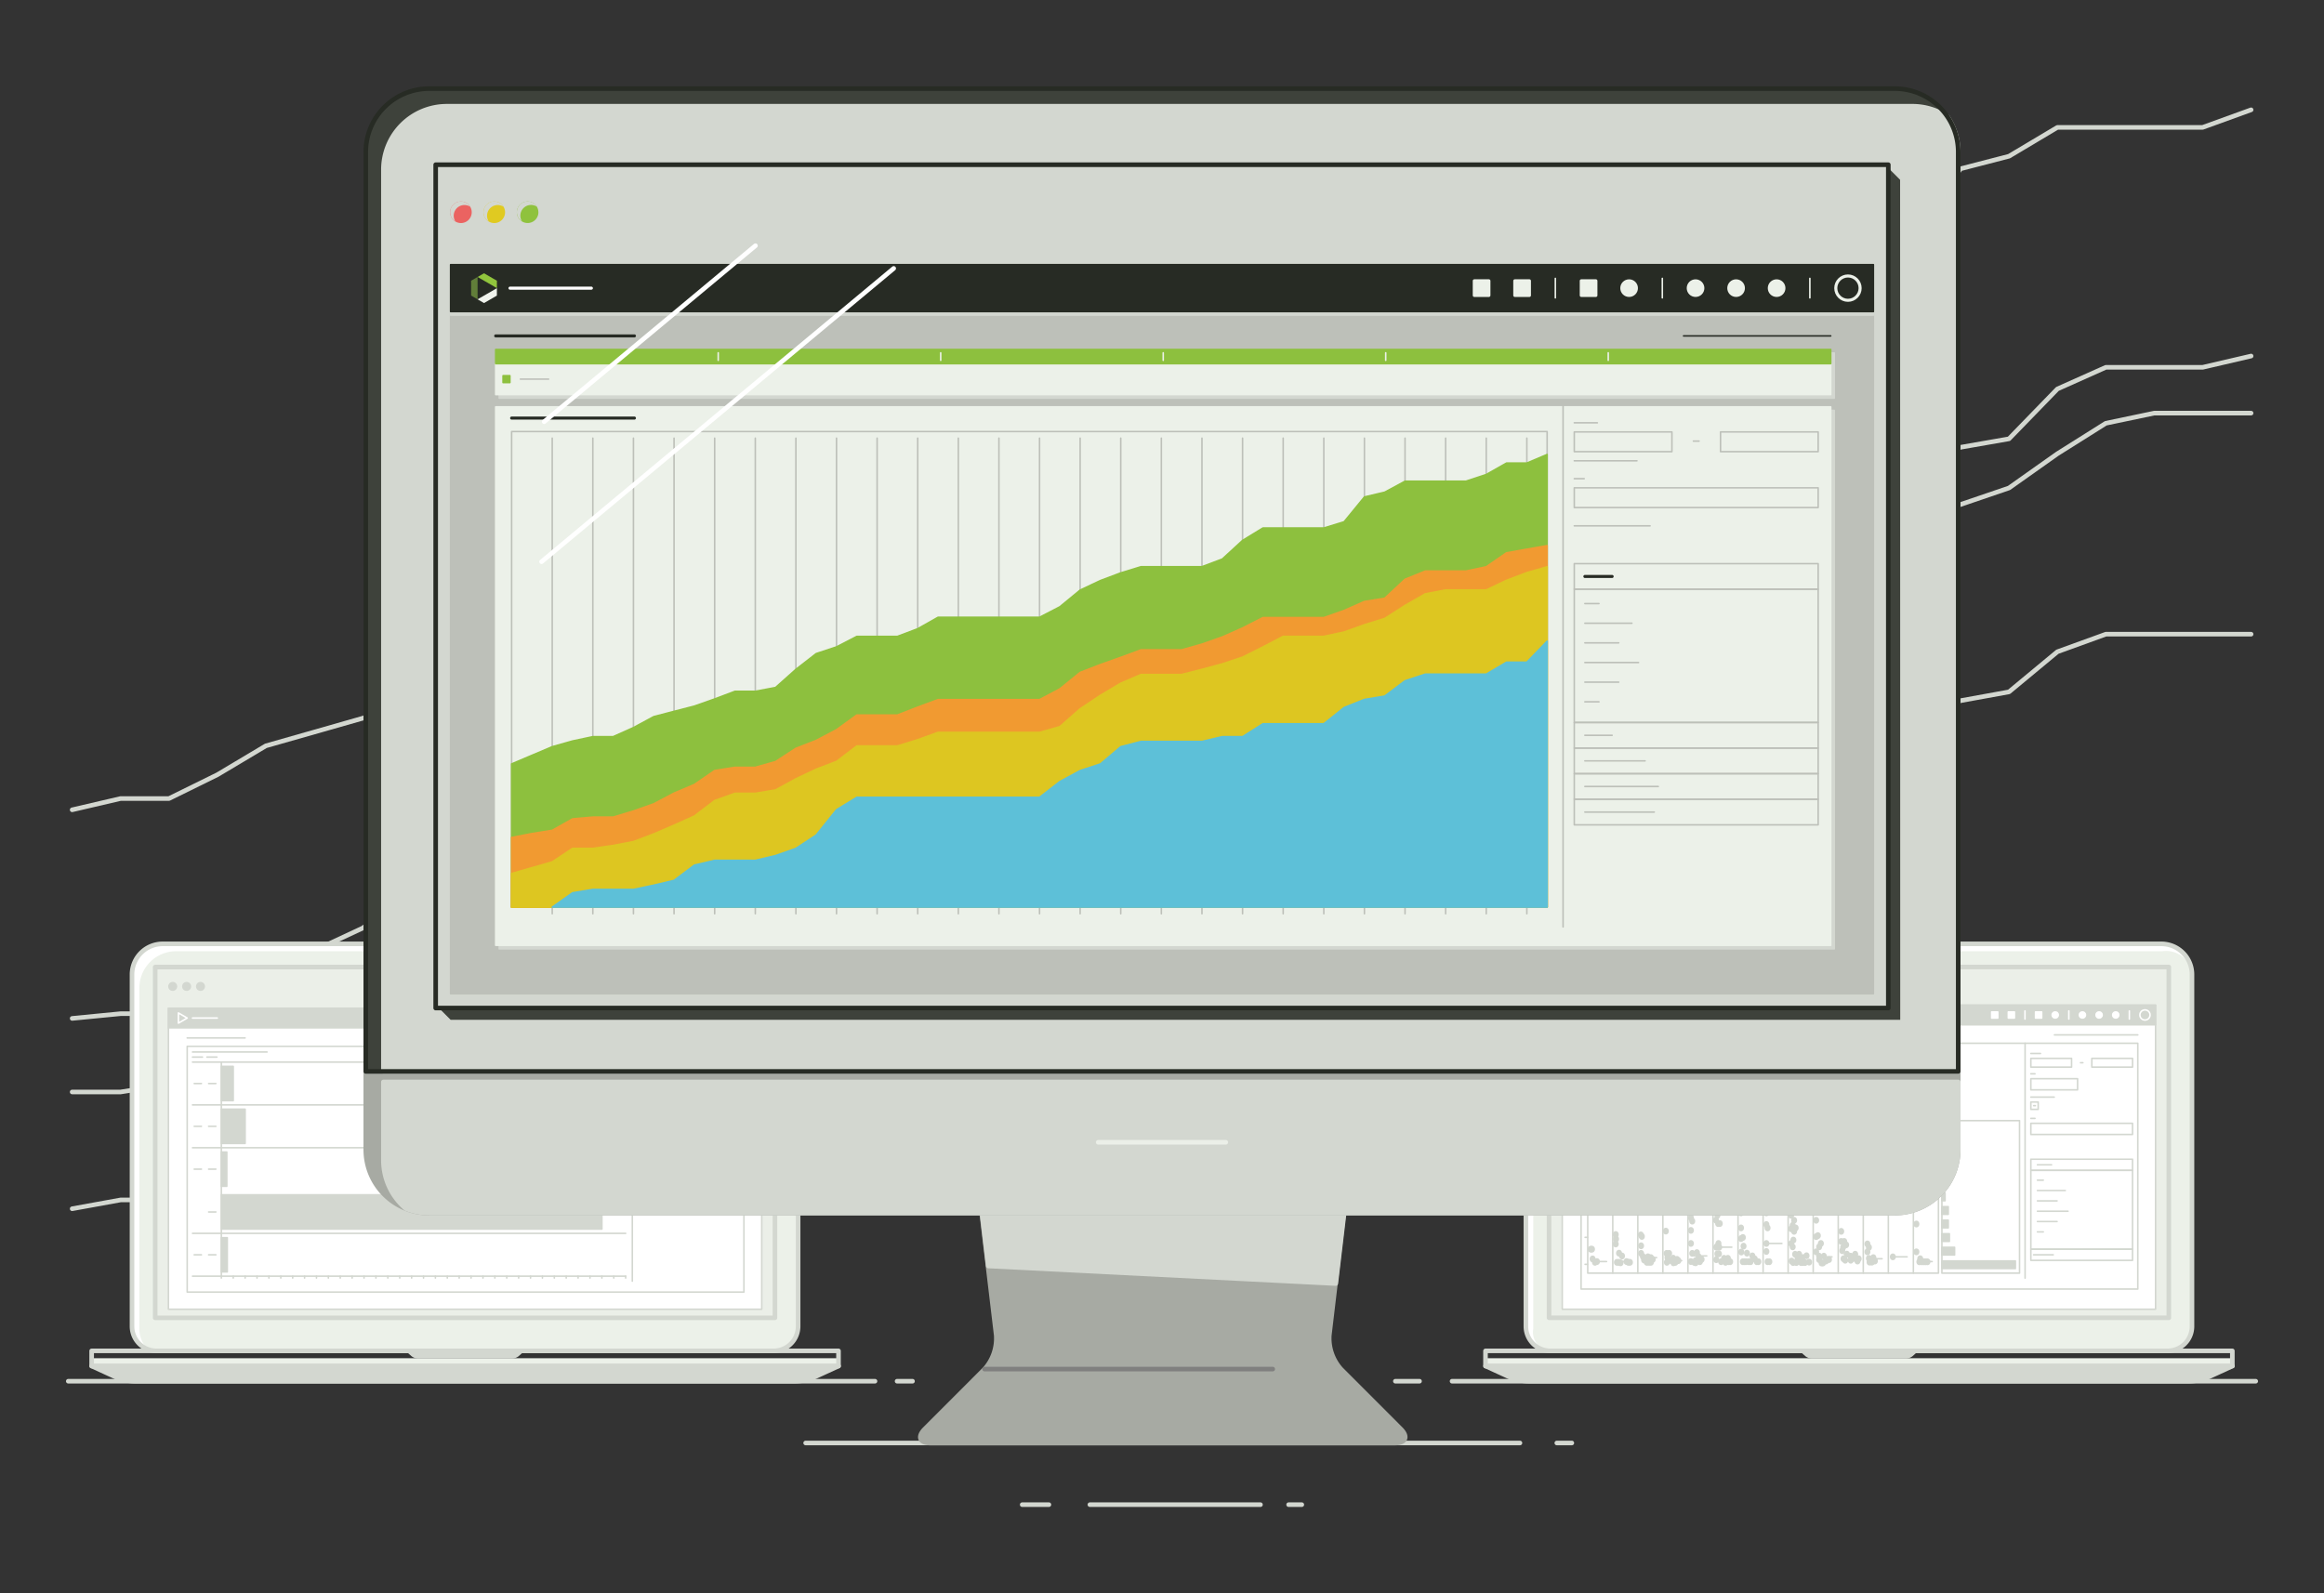 <svg preserveAspectRatio="xMidYMid slice" width="350px" height="240px" xmlns="http://www.w3.org/2000/svg" viewBox="0 0 880 520"><rect x="0" y="0" width="880" height="520" fill="#333333" stroke="none"/><defs><style>.cls-1{isolation:isolate;}.cls-10,.cls-2,.cls-21,.cls-22,.cls-26,.cls-27,.cls-29,.cls-30,.cls-38,.cls-40,.cls-41,.cls-7{fill:none;}.cls-12,.cls-17,.cls-2,.cls-36,.cls-7,.cls-8,.cls-9{stroke:#d3d7d0;}.cls-10,.cls-11,.cls-12,.cls-17,.cls-18,.cls-19,.cls-2,.cls-20,.cls-21,.cls-22,.cls-26,.cls-27,.cls-28,.cls-29,.cls-30,.cls-31,.cls-32,.cls-33,.cls-34,.cls-35,.cls-36,.cls-37,.cls-38,.cls-40,.cls-41,.cls-5,.cls-7,.cls-8,.cls-9{stroke-linecap:round;stroke-linejoin:round;}.cls-12,.cls-2,.cls-35,.cls-36,.cls-37,.cls-38,.cls-40,.cls-41{stroke-width:1.5px;}.cls-11,.cls-3,.cls-8{fill:#fff;}.cls-20,.cls-28,.cls-4{fill:#ecf1e9;}.cls-5{fill:#ebefe8;}.cls-38,.cls-5{stroke:#ebefe8;}.cls-10,.cls-11,.cls-17,.cls-18,.cls-19,.cls-22,.cls-28,.cls-29,.cls-30,.cls-31,.cls-32,.cls-33,.cls-34,.cls-5,.cls-7,.cls-8,.cls-9{stroke-width:0.5px;}.cls-12,.cls-16,.cls-17,.cls-36,.cls-6,.cls-9{fill:#d3d7d0;}.cls-10,.cls-11,.cls-26,.cls-41{stroke:#fff;}.cls-13{fill:#eb6361;}.cls-14{fill:#e0ca21;}.cls-15{fill:#8fc23d;}.cls-16,.cls-17,.cls-36{mix-blend-mode:multiply;}.cls-18{fill:#bdc0b9;}.cls-18,.cls-29{stroke:#bdc0b9;}.cls-19{fill:#272b24;}.cls-19,.cls-27,.cls-30,.cls-40{stroke:#272b24;}.cls-20,.cls-21,.cls-22,.cls-28{stroke:#ecf1e9;}.cls-23{fill:#617e39;}.cls-24{fill:#f0f4ed;}.cls-25{fill:#91c53d;}.cls-31{fill:#8dc03e;stroke:#8dc03e;}.cls-32{fill:#f19a31;stroke:#f19a31;}.cls-33{fill:#ddc621;stroke:#ddc621;}.cls-34{fill:#5dc0d8;stroke:#5dc0d8;}.cls-35{fill:#a7aaa3;stroke:#a7aaa3;}.cls-37{fill:#80807f;stroke:#80807f;}.cls-39{fill:#3e423b;}</style></defs><title>LKArtboard 1.1</title><g class="cls-1"><g id="Artwork"><polyline class="cls-2" points="795.38 35.84 779.58 41.57 732.18 41.57 716.38 50.99 700.58 55.08 684.78 76.37 668.98 81.69 621.58 81.69 605.78 92.34 589.98 108.31 574.18 114.86 526.78 114.86 510.98 120.18 495.18 126.73 479.38 134.92 463.58 149.25 447.78 158.26 368.78 158.26 352.98 168.08 337.18 174.63 321.38 174.63 305.58 174.63 289.78 183.64 273.98 189.38 258.18 202.89 242.38 218.44 226.58 221.72 210.78 221.72 194.98 228.27 179.18 234.41 163.38 238.92 147.58 243.42 131.78 252.84 115.98 260.62 100.18 260.62 84.38 264.3"/><polyline class="cls-2" points="795.38 116.2 779.58 119.88 747.98 119.88 732.18 126.94 716.38 143.22 700.58 145.98 684.78 153.66 668.98 159.8 621.58 159.8 605.78 168.71 589.98 176.38 574.18 182.52 558.38 187.44 526.78 187.44 510.98 193.89 495.18 200.03 479.38 206.78 463.58 220.91 447.78 230.12 368.78 230.12 352.98 236.57 337.18 243.32 305.58 243.32 289.78 255.91 273.98 265.13 258.18 271.88 242.38 283.25 226.58 288.16 210.78 288.16 194.98 290.92 179.18 302.9 163.38 310.27 147.58 319.48 131.78 325.62 115.98 330.84 100.18 330.84 84.38 332.38"/><polyline class="cls-2" points="84.38 356.39 100.18 356.39 115.98 353.91 131.78 350.6 147.58 343.97 163.38 336.51 179.18 328.65 194.98 315.39 210.78 309.18 226.58 309.18 242.38 306.28 258.18 296.76 273.98 288.47 289.78 281.85 305.58 268.6 337.18 268.6 352.98 263.21 368.78 256.93 447.78 256.93 463.58 252.03 479.38 236.71 495.18 225.11 510.98 214.76 526.78 207.3 558.38 207.3 574.18 202.89 589.98 198.19 605.78 192.39 621.58 183.7 637.38 174.59 668.98 174.59 684.78 170.86 700.58 164.65 716.38 159.26 732.18 148.08 747.98 138.14 763.78 134.83 795.38 134.83"/><polyline class="cls-2" points="84.38 394.5 100.18 391.63 131.78 391.63 147.58 387.95 163.38 383.86 179.18 370.75 194.98 366.66 226.58 366.66 242.38 362.56 258.18 356.42 273.98 344.96 289.78 323.26 305.58 312.61 447.78 312.61 463.58 299.1 479.38 289.69 495.18 283.95 510.98 269.21 526.78 264.71 574.18 264.71 589.98 260.62 605.78 260.62 621.58 249.56 668.98 249.56 684.78 235.64 700.58 228.68 716.38 225.81 732.18 212.71 747.98 206.98 795.38 206.98"/><path class="cls-3" d="M568.74,308.05H766.09a10,10,0,0,1,10,10V432.89a8,8,0,0,1-8,8H566.74a8,8,0,0,1-8-8V318.05A10,10,0,0,1,568.74,308.05Z"/><path class="cls-4" d="M766.49,310.45H573.14a12,12,0,0,0-12,12V433.69a6.21,6.21,0,0,0,7.2,7.2H766.49a9.6,9.6,0,0,0,9.6-9.6V320.05a8.51,8.51,0,0,0-9.6-9.6Z"/><path class="cls-2" d="M568.74,308.05H766.09a10,10,0,0,1,10,10V432.89a8,8,0,0,1-8,8H566.74a8,8,0,0,1-8-8V318.05A10,10,0,0,1,568.74,308.05Z"/><rect class="cls-5" x="566.3" y="315.61" width="202.23" height="114.48"/><path class="cls-6" d="M573.49,321.94a1.47,1.47,0,1,1-1.47-1.47,1.47,1.47,0,0,1,1.47,1.47"/><path class="cls-6" d="M578,321.94a1.47,1.47,0,1,1-1.47-1.47,1.47,1.47,0,0,1,1.47,1.47"/><path class="cls-6" d="M582.56,321.94a1.47,1.47,0,1,1-1.47-1.47,1.47,1.47,0,0,1,1.47,1.47"/><rect class="cls-7" x="728.6" y="351.16" width="5.08" height="2.4"/><rect class="cls-8" x="570.61" y="328.07" width="193.6" height="99.23"/><rect class="cls-9" x="570.61" y="328.07" width="193.6" height="6.39"/><circle class="cls-10" cx="760.75" cy="331.26" r="1.66"/><circle class="cls-11" cx="751.21" cy="331.26" r="0.99"/><circle class="cls-11" cx="745.78" cy="331.26" r="0.99"/><circle class="cls-11" cx="740.34" cy="331.26" r="0.99"/><line class="cls-10" x1="578.48" y1="331.26" x2="586.55" y2="331.26"/><polygon class="cls-10" points="573.87 329.6 576.75 331.26 573.87 332.92 573.87 329.6"/><rect class="cls-11" x="710.73" y="330.27" width="1.99" height="1.99"/><rect class="cls-11" x="716.16" y="330.27" width="1.99" height="1.99"/><line class="cls-10" x1="735.9" y1="329.94" x2="735.9" y2="332.59"/><line class="cls-10" x1="721.59" y1="329.94" x2="721.59" y2="332.59"/><line class="cls-10" x1="755.65" y1="329.94" x2="755.65" y2="332.59"/><circle class="cls-11" cx="731.46" cy="331.26" r="0.99"/><rect class="cls-11" x="725.04" y="330.27" width="1.99" height="1.99"/><line class="cls-7" x1="576.75" y1="337.76" x2="595.62" y2="337.76"/><line class="cls-7" x1="731.21" y1="337.76" x2="758.41" y2="337.76"/><rect class="cls-7" x="576.75" y="340.49" width="181.66" height="80.22"/><line class="cls-7" x1="721.63" y1="340.49" x2="721.63" y2="417.14"/><rect class="cls-7" x="723.51" y="378.34" width="33.18" height="3.64"/><rect class="cls-7" x="723.51" y="352.06" width="15.25" height="3.64"/><rect class="cls-7" x="723.51" y="407.71" width="33.18" height="3.64"/><rect class="cls-7" x="723.51" y="381.98" width="33.18" height="25.73"/><line class="cls-7" x1="723.51" y1="350.46" x2="724.86" y2="350.46"/><rect class="cls-7" x="723.51" y="366.62" width="33.18" height="3.64"/><line class="cls-7" x1="723.51" y1="365.02" x2="724.86" y2="365.02"/><line class="cls-7" x1="725.66" y1="380.16" x2="730.26" y2="380.16"/><line class="cls-7" x1="725.66" y1="385.18" x2="727.57" y2="385.18"/><line class="cls-7" x1="725.66" y1="388.55" x2="734.75" y2="388.55"/><line class="cls-7" x1="725.66" y1="391.93" x2="732.06" y2="391.93"/><line class="cls-7" x1="725.66" y1="395.31" x2="735.64" y2="395.31"/><line class="cls-7" x1="725.66" y1="398.68" x2="732.06" y2="398.68"/><line class="cls-7" x1="725.66" y1="402.06" x2="727.57" y2="402.06"/><line class="cls-7" x1="724.41" y1="409.53" x2="730.81" y2="409.53"/><line class="cls-7" x1="578.48" y1="342.35" x2="602.8" y2="342.35"/><line class="cls-7" x1="723.51" y1="358.07" x2="731.14" y2="358.07"/><rect class="cls-7" x="723.51" y="359.67" width="2.4" height="2.4"/><line class="cls-7" x1="724.44" y1="360.86" x2="724.98" y2="360.86"/><rect class="cls-7" x="723.51" y="345.43" width="13.29" height="2.84"/><rect class="cls-7" x="743.41" y="345.43" width="13.29" height="2.84"/><line class="cls-7" x1="723.51" y1="343.83" x2="726.65" y2="343.83"/><line class="cls-7" x1="739.72" y1="346.85" x2="740.49" y2="346.85"/><rect class="cls-7" x="578.92" y="345.64" width="114.44" height="18.72"/><rect class="cls-7" x="694.49" y="365.75" width="25.33" height="49.77"/><rect class="cls-7" x="578.92" y="365.75" width="114.44" height="49.77"/><rect class="cls-9" x="580.21" y="361.24" width="6.27" height="3.12"/><rect class="cls-9" x="588.34" y="357.04" width="6.27" height="7.32"/><rect class="cls-9" x="596.46" y="358.12" width="6.27" height="6.24"/><rect class="cls-9" x="604.58" y="358.8" width="6.27" height="5.56"/><rect class="cls-9" x="612.7" y="358.8" width="6.27" height="5.56"/><rect class="cls-9" x="620.82" y="353.24" width="6.27" height="11.12"/><rect class="cls-9" x="628.94" y="354.54" width="6.27" height="9.82"/><rect class="cls-9" x="637.06" y="361.24" width="6.27" height="3.12"/><rect class="cls-9" x="645.19" y="352.13" width="6.27" height="12.23"/><rect class="cls-9" x="653.31" y="356.58" width="6.27" height="7.78"/><rect class="cls-9" x="661.43" y="353.24" width="6.27" height="11.12"/><rect class="cls-9" x="669.55" y="358.8" width="6.27" height="5.56"/><rect class="cls-9" x="677.67" y="363.53" width="6.27" height="0.83"/><rect class="cls-9" x="685.79" y="358.8" width="6.27" height="5.56"/><line class="cls-7" x1="685.18" y1="365.75" x2="685.18" y2="415.51"/><line class="cls-7" x1="677.01" y1="365.75" x2="677.01" y2="415.51"/><line class="cls-7" x1="668.83" y1="365.75" x2="668.83" y2="415.51"/><line class="cls-7" x1="660.66" y1="365.75" x2="660.66" y2="415.51"/><line class="cls-7" x1="652.49" y1="365.75" x2="652.49" y2="415.51"/><line class="cls-7" x1="644.31" y1="365.75" x2="644.31" y2="415.51"/><line class="cls-7" x1="636.14" y1="365.75" x2="636.14" y2="415.51"/><line class="cls-7" x1="627.96" y1="365.75" x2="627.96" y2="415.51"/><line class="cls-7" x1="619.79" y1="365.75" x2="619.79" y2="415.51"/><line class="cls-7" x1="611.61" y1="365.75" x2="611.61" y2="415.51"/><line class="cls-7" x1="603.44" y1="365.75" x2="603.44" y2="415.51"/><line class="cls-7" x1="595.26" y1="365.75" x2="595.26" y2="415.51"/><line class="cls-7" x1="587.09" y1="365.75" x2="587.09" y2="415.51"/><rect class="cls-9" x="694.49" y="411.52" width="23.97" height="2.51"/><rect class="cls-9" x="694.49" y="407.09" width="4.14" height="2.51"/><rect class="cls-9" x="694.49" y="402.66" width="2.44" height="2.51"/><rect class="cls-9" x="694.49" y="398.23" width="2.07" height="2.51"/><rect class="cls-9" x="694.49" y="393.81" width="2.07" height="2.51"/><rect class="cls-9" x="694.49" y="389.38" width="1.03" height="2.51"/><rect class="cls-9" x="694.49" y="384.95" width="0.84" height="2.51"/><rect class="cls-9" x="694.49" y="380.52" width="0.42" height="2.51"/><rect class="cls-9" x="694.49" y="376.09" width="0.52" height="2.51"/><rect class="cls-9" x="694.49" y="367.23" width="0.42" height="2.51"/><line class="cls-7" x1="580.96" y1="411.74" x2="585.05" y2="411.74"/><line class="cls-7" x1="589.13" y1="411.74" x2="593.22" y2="411.74"/><line class="cls-7" x1="597.31" y1="410.45" x2="601.4" y2="410.45"/><line class="cls-7" x1="605.48" y1="411.44" x2="609.57" y2="411.44"/><line class="cls-7" x1="613.66" y1="409.89" x2="617.74" y2="409.89"/><line class="cls-7" x1="621.83" y1="407.05" x2="625.92" y2="407.05"/><line class="cls-7" x1="630.01" y1="411.13" x2="634.09" y2="411.13"/><line class="cls-7" x1="638.18" y1="405.83" x2="642.27" y2="405.83"/><line class="cls-7" x1="646.35" y1="409.6" x2="650.44" y2="409.6"/><line class="cls-7" x1="654.53" y1="410.2" x2="658.62" y2="410.2"/><line class="cls-7" x1="662.7" y1="409.34" x2="666.79" y2="409.34"/><line class="cls-7" x1="670.88" y1="410.82" x2="674.97" y2="410.82"/><line class="cls-7" x1="679.05" y1="410.2" x2="683.14" y2="410.2"/><line class="cls-7" x1="687.23" y1="411.74" x2="691.31" y2="411.74"/><line class="cls-7" x1="585.85" y1="346.94" x2="580.84" y2="346.94"/><line class="cls-7" x1="593.98" y1="346.94" x2="588.96" y2="346.94"/><line class="cls-7" x1="602.1" y1="346.94" x2="597.08" y2="346.94"/><line class="cls-7" x1="610.22" y1="346.94" x2="605.2" y2="346.94"/><line class="cls-7" x1="618.34" y1="346.94" x2="613.33" y2="346.94"/><line class="cls-7" x1="626.46" y1="346.94" x2="621.45" y2="346.94"/><line class="cls-7" x1="634.58" y1="346.94" x2="629.57" y2="346.94"/><line class="cls-7" x1="642.7" y1="346.94" x2="637.69" y2="346.94"/><line class="cls-7" x1="650.83" y1="346.94" x2="645.81" y2="346.94"/><line class="cls-7" x1="658.95" y1="346.94" x2="653.93" y2="346.94"/><line class="cls-7" x1="667.07" y1="346.94" x2="662.05" y2="346.94"/><line class="cls-7" x1="675.19" y1="346.94" x2="670.18" y2="346.94"/><line class="cls-7" x1="683.31" y1="346.94" x2="678.3" y2="346.94"/><line class="cls-7" x1="691.43" y1="346.94" x2="686.42" y2="346.94"/><ellipse class="cls-6" cx="580.31" cy="407.7" rx="0.97" ry="1.11"/><ellipse class="cls-6" cx="579.89" cy="407.7" rx="0.97" ry="1.11"/><ellipse class="cls-6" cx="581.29" cy="411.99" rx="0.97" ry="1.11"/><ellipse class="cls-6" cx="581.93" cy="411.74" rx="0.97" ry="1.11"/><ellipse class="cls-6" cx="580.51" cy="410.88" rx="0.97" ry="1.11"/><ellipse class="cls-6" cx="588.06" cy="406.01" rx="0.97" ry="1.11"/><ellipse class="cls-6" cx="588.44" cy="411.99" rx="0.97" ry="1.11"/><ellipse class="cls-6" cx="589.13" cy="409" rx="0.97" ry="1.11"/><ellipse class="cls-6" cx="590.11" cy="409.92" rx="0.97" ry="1.11"/><ellipse class="cls-6" cx="589.04" cy="411.99" rx="0.97" ry="1.11"/><ellipse class="cls-6" cx="589.63" cy="412.15" rx="0.97" ry="1.11"/><ellipse class="cls-6" cx="591.58" cy="411.74" rx="0.97" ry="1.11"/><ellipse class="cls-6" cx="592.15" cy="411.99" rx="0.97" ry="1.11"/><ellipse class="cls-6" cx="592.7" cy="411.99" rx="0.97" ry="1.11"/><ellipse class="cls-6" cx="596.24" cy="403.04" rx="0.97" ry="1.11"/><ellipse class="cls-6" cx="596.58" cy="403.54" rx="0.97" ry="1.11"/><ellipse class="cls-6" cx="596.33" cy="406.59" rx="0.97" ry="1.11"/><ellipse class="cls-6" cx="604.41" cy="401.8" rx="0.97" ry="1.11"/><ellipse class="cls-6" cx="612.59" cy="405.83" rx="0.97" ry="1.11"/><ellipse class="cls-6" cx="612.59" cy="401.56" rx="0.97" ry="1.11"/><ellipse class="cls-6" cx="612.59" cy="397.44" rx="0.97" ry="1.11"/><ellipse class="cls-6" cx="613.02" cy="398.55" rx="0.97" ry="1.11"/><ellipse class="cls-6" cx="613.02" cy="409.07" rx="0.97" ry="1.11"/><ellipse class="cls-6" cx="612.59" cy="411.74" rx="0.97" ry="1.11"/><ellipse class="cls-6" cx="613.66" cy="411.99" rx="0.97" ry="1.11"/><ellipse class="cls-6" cx="614.13" cy="412.15" rx="0.97" ry="1.11"/><ellipse class="cls-6" cx="614.54" cy="408.81" rx="0.97" ry="1.11"/><ellipse class="cls-6" cx="615.51" cy="411.79" rx="0.97" ry="1.11"/><ellipse class="cls-6" cx="616.07" cy="411.03" rx="0.97" ry="1.11"/><ellipse class="cls-6" cx="621.47" cy="399.34" rx="0.97" ry="1.11"/><ellipse class="cls-6" cx="622.01" cy="399.34" rx="0.97" ry="1.11"/><ellipse class="cls-6" cx="620.76" cy="398.23" rx="0.97" ry="1.11"/><ellipse class="cls-6" cx="621.23" cy="396.67" rx="0.97" ry="1.11"/><ellipse class="cls-6" cx="620.76" cy="386.82" rx="0.97" ry="1.11"/><ellipse class="cls-6" cx="620.76" cy="384.3" rx="0.97" ry="1.11"/><ellipse class="cls-6" cx="620.76" cy="382.56" rx="0.97" ry="1.11"/><ellipse class="cls-6" cx="628.94" cy="374.14" rx="0.97" ry="1.11"/><ellipse class="cls-6" cx="629.5" cy="375.96" rx="0.97" ry="1.11"/><ellipse class="cls-6" cx="670.18" cy="368.62" rx="0.97" ry="1.11"/><ellipse class="cls-6" cx="670.18" cy="392.45" rx="0.97" ry="1.11"/><ellipse class="cls-6" cx="670.18" cy="405.98" rx="0.97" ry="1.11"/><ellipse class="cls-6" cx="670.18" cy="408.57" rx="0.97" ry="1.11"/><ellipse class="cls-6" cx="670.67" cy="407.09" rx="0.97" ry="1.11"/><ellipse class="cls-6" cx="678.48" cy="410.2" rx="0.97" ry="1.11"/><ellipse class="cls-6" cx="686.16" cy="399.49" rx="0.97" ry="1.11"/><ellipse class="cls-6" cx="686.16" cy="389.93" rx="0.97" ry="1.11"/><ellipse class="cls-6" cx="686.16" cy="408.57" rx="0.97" ry="1.11"/><ellipse class="cls-6" cx="687.13" cy="411.82" rx="0.97" ry="1.11"/><ellipse class="cls-6" cx="687.41" cy="410.82" rx="0.97" ry="1.11"/><ellipse class="cls-6" cx="687.9" cy="411.82" rx="0.97" ry="1.11"/><ellipse class="cls-6" cx="688.53" cy="411.82" rx="0.97" ry="1.11"/><ellipse class="cls-6" cx="689.15" cy="411.82" rx="0.97" ry="1.11"/><ellipse class="cls-6" cx="689.78" cy="411.82" rx="0.97" ry="1.11"/><ellipse class="cls-6" cx="670.67" cy="410.71" rx="0.97" ry="1.11"/><ellipse class="cls-6" cx="670.88" cy="411.93" rx="0.97" ry="1.11"/><ellipse class="cls-6" cx="672.12" cy="411.31" rx="0.97" ry="1.11"/><ellipse class="cls-6" cx="672.62" cy="411.57" rx="0.97" ry="1.11"/><ellipse class="cls-6" cx="671.65" cy="411.93" rx="0.97" ry="1.11"/><ellipse class="cls-6" cx="672.12" cy="410.46" rx="0.97" ry="1.11"/><ellipse class="cls-6" cx="666.94" cy="411.58" rx="0.97" ry="1.11"/><ellipse class="cls-6" cx="667.33" cy="410.82" rx="0.97" ry="1.11"/><ellipse class="cls-6" cx="666.19" cy="409.34" rx="0.97" ry="1.11"/><ellipse class="cls-6" cx="664.75" cy="411.31" rx="0.97" ry="1.11"/><ellipse class="cls-6" cx="662.94" cy="411.31" rx="0.97" ry="1.11"/><ellipse class="cls-6" cx="662.39" cy="410.82" rx="0.97" ry="1.11"/><ellipse class="cls-6" cx="661.97" cy="408.21" rx="0.97" ry="1.11"/><ellipse class="cls-6" cx="663.48" cy="409.32" rx="0.97" ry="1.11"/><ellipse class="cls-6" cx="664.67" cy="409.98" rx="0.97" ry="1.11"/><ellipse class="cls-6" cx="665.72" cy="410.71" rx="0.97" ry="1.11"/><ellipse class="cls-6" cx="628.94" cy="384.06" rx="0.97" ry="1.11"/><ellipse class="cls-6" cx="645.29" cy="383.19" rx="0.97" ry="1.11"/><ellipse class="cls-6" cx="645.29" cy="389.52" rx="0.97" ry="1.11"/><ellipse class="cls-6" cx="645.29" cy="393.97" rx="0.97" ry="1.11"/><ellipse class="cls-6" cx="645.29" cy="396.63" rx="0.97" ry="1.11"/><ellipse class="cls-6" cx="646.26" cy="398.27" rx="0.97" ry="1.11"/><ellipse class="cls-6" cx="645.8" cy="399.93" rx="0.97" ry="1.11"/><ellipse class="cls-6" cx="646.26" cy="401.88" rx="0.97" ry="1.11"/><ellipse class="cls-6" cx="646.77" cy="400.76" rx="0.97" ry="1.11"/><ellipse class="cls-6" cx="646.02" cy="404.72" rx="0.97" ry="1.11"/><ellipse class="cls-6" cx="645.8" cy="406.94" rx="0.97" ry="1.11"/><ellipse class="cls-6" cx="653.46" cy="403.61" rx="0.97" ry="1.11"/><ellipse class="cls-6" cx="654.02" cy="403.27" rx="0.97" ry="1.11"/><ellipse class="cls-6" cx="655" cy="405.83" rx="0.97" ry="1.11"/><ellipse class="cls-6" cx="654.43" cy="406.94" rx="0.97" ry="1.11"/><ellipse class="cls-6" cx="653.46" cy="408.57" rx="0.97" ry="1.11"/><ellipse class="cls-6" cx="654.43" cy="409.98" rx="0.97" ry="1.11"/><ellipse class="cls-6" cx="655.97" cy="409.98" rx="0.97" ry="1.11"/><ellipse class="cls-6" cx="657.64" cy="411.09" rx="0.97" ry="1.11"/><ellipse class="cls-6" cx="655.69" cy="412.2" rx="0.97" ry="1.11"/><ellipse class="cls-6" cx="655.22" cy="412.2" rx="0.97" ry="1.11"/><ellipse class="cls-6" cx="654.43" cy="411.09" rx="0.97" ry="1.11"/><ellipse class="cls-6" cx="656.67" cy="411.57" rx="0.97" ry="1.11"/><ellipse class="cls-6" cx="651.17" cy="411.93" rx="0.97" ry="1.11"/><ellipse class="cls-6" cx="650.32" cy="409.84" rx="0.97" ry="1.11"/><ellipse class="cls-6" cx="649.81" cy="412.07" rx="0.97" ry="1.11"/><ellipse class="cls-6" cx="649.02" cy="412.07" rx="0.97" ry="1.11"/><ellipse class="cls-6" cx="648.53" cy="412.07" rx="0.97" ry="1.11"/><ellipse class="cls-6" cx="647" cy="412.07" rx="0.97" ry="1.11"/><ellipse class="cls-6" cx="645.94" cy="412.07" rx="0.97" ry="1.11"/><ellipse class="cls-6" cx="645.45" cy="411.58" rx="0.97" ry="1.11"/><ellipse class="cls-6" cx="646.59" cy="409.35" rx="0.97" ry="1.11"/><ellipse class="cls-6" cx="647.88" cy="409.35" rx="0.97" ry="1.11"/><ellipse class="cls-6" cx="648.95" cy="410.56" rx="0.97" ry="1.11"/><ellipse class="cls-6" cx="647.39" cy="410.82" rx="0.97" ry="1.11"/><ellipse class="cls-6" cx="661.63" cy="401.88" rx="0.97" ry="1.11"/><ellipse class="cls-6" cx="661.63" cy="405.17" rx="0.97" ry="1.11"/><ellipse class="cls-6" cx="662.61" cy="405.17" rx="0.97" ry="1.11"/><ellipse class="cls-6" cx="663.24" cy="406.28" rx="0.97" ry="1.11"/><ellipse class="cls-6" cx="662.26" cy="407.09" rx="0.97" ry="1.11"/><ellipse class="cls-6" cx="670.67" cy="394.4" rx="0.97" ry="1.11"/><ellipse class="cls-6" cx="645.29" cy="401.04" rx="0.97" ry="1.11"/><ellipse class="cls-6" cx="653.46" cy="398.27" rx="0.97" ry="1.11"/><ellipse class="cls-6" cx="653.46" cy="394.4" rx="0.97" ry="1.11"/><ellipse class="cls-6" cx="654.28" cy="392.45" rx="0.97" ry="1.11"/><ellipse class="cls-6" cx="661.63" cy="394.4" rx="0.97" ry="1.11"/><ellipse class="cls-6" cx="662.26" cy="394.74" rx="0.97" ry="1.11"/><ellipse class="cls-6" cx="661.63" cy="387.45" rx="0.97" ry="1.11"/><ellipse class="cls-6" cx="662.26" cy="388.57" rx="0.97" ry="1.11"/><ellipse class="cls-6" cx="662.61" cy="391.88" rx="0.97" ry="1.11"/><ellipse class="cls-6" cx="663.24" cy="391.88" rx="0.97" ry="1.11"/><ellipse class="cls-6" cx="645.29" cy="405.86" rx="0.97" ry="1.11"/><ellipse class="cls-6" cx="628.94" cy="395.86" rx="0.97" ry="1.11"/><ellipse class="cls-6" cx="628.94" cy="400.76" rx="0.97" ry="1.11"/><ellipse class="cls-6" cx="628.94" cy="404.24" rx="0.97" ry="1.11"/><ellipse class="cls-6" cx="629.54" cy="403.88" rx="0.97" ry="1.11"/><ellipse class="cls-6" cx="629.76" cy="406.71" rx="0.97" ry="1.11"/><ellipse class="cls-6" cx="629.03" cy="408.63" rx="0.97" ry="1.11"/><ellipse class="cls-6" cx="630.88" cy="409" rx="0.97" ry="1.11"/><ellipse class="cls-6" cx="632.65" cy="409.89" rx="0.97" ry="1.11"/><ellipse class="cls-6" cx="633.43" cy="410.88" rx="0.97" ry="1.11"/><ellipse class="cls-6" cx="634.6" cy="411.79" rx="0.97" ry="1.11"/><ellipse class="cls-6" cx="634.09" cy="411.79" rx="0.97" ry="1.11"/><ellipse class="cls-6" cx="637.6" cy="411.79" rx="0.97" ry="1.11"/><ellipse class="cls-6" cx="638.18" cy="411.79" rx="0.97" ry="1.11"/><ellipse class="cls-6" cx="637.21" cy="408.45" rx="0.97" ry="1.11"/><ellipse class="cls-6" cx="637.21" cy="405.83" rx="0.97" ry="1.11"/><ellipse class="cls-6" cx="637.6" cy="400.76" rx="0.97" ry="1.11"/><ellipse class="cls-6" cx="637.21" cy="399.65" rx="0.97" ry="1.11"/><ellipse class="cls-6" cx="637.21" cy="395.86" rx="0.97" ry="1.11"/><ellipse class="cls-6" cx="632.05" cy="411.79" rx="0.97" ry="1.11"/><ellipse class="cls-6" cx="630.51" cy="411.79" rx="0.97" ry="1.11"/><ellipse class="cls-6" cx="630.01" cy="411.79" rx="0.97" ry="1.11"/><ellipse class="cls-6" cx="629.54" cy="411.79" rx="0.97" ry="1.11"/><ellipse class="cls-6" cx="625.39" cy="411.79" rx="0.97" ry="1.11"/><ellipse class="cls-6" cx="624.85" cy="411.79" rx="0.97" ry="1.11"/><ellipse class="cls-6" cx="623.88" cy="411.99" rx="0.97" ry="1.11"/><ellipse class="cls-6" cx="624.65" cy="410.68" rx="0.97" ry="1.11"/><ellipse class="cls-6" cx="623.41" cy="410.68" rx="0.97" ry="1.11"/><ellipse class="cls-6" cx="622.44" cy="411.79" rx="0.97" ry="1.11"/><ellipse class="cls-6" cx="621.74" cy="409.21" rx="0.97" ry="1.11"/><ellipse class="cls-6" cx="621.23" cy="409.21" rx="0.97" ry="1.11"/><ellipse class="cls-6" cx="621.23" cy="406.71" rx="0.97" ry="1.11"/><ellipse class="cls-6" cx="621.83" cy="407.05" rx="0.97" ry="1.11"/><ellipse class="cls-6" cx="620.86" cy="407.05" rx="0.97" ry="1.11"/><ellipse class="cls-6" cx="621.58" cy="405.83" rx="0.97" ry="1.11"/><ellipse class="cls-6" cx="620.86" cy="411.13" rx="0.97" ry="1.11"/><ellipse class="cls-6" cx="631.48" cy="411.79" rx="0.97" ry="1.11"/><ellipse class="cls-6" cx="621.47" cy="393.3" rx="0.97" ry="1.11"/><ellipse class="cls-6" cx="621.23" cy="391.74" rx="0.97" ry="1.11"/><ellipse class="cls-6" cx="620.76" cy="391.08" rx="0.97" ry="1.11"/><ellipse class="cls-6" cx="615.1" cy="410.11" rx="0.97" ry="1.11"/><ellipse class="cls-6" cx="614.13" cy="411.44" rx="0.97" ry="1.11"/><ellipse class="cls-6" cx="605.48" cy="409.07" rx="0.97" ry="1.11"/><ellipse class="cls-6" cx="604.65" cy="409.07" rx="0.97" ry="1.11"/><ellipse class="cls-6" cx="604.75" cy="411.99" rx="0.97" ry="1.11"/><ellipse class="cls-6" cx="604.95" cy="410.45" rx="0.97" ry="1.11"/><ellipse class="cls-6" cx="606.11" cy="411.44" rx="0.97" ry="1.11"/><ellipse class="cls-6" cx="606.9" cy="412.15" rx="0.97" ry="1.11"/><ellipse class="cls-6" cx="607.53" cy="411.99" rx="0.97" ry="1.11"/><ellipse class="cls-6" cx="608.06" cy="411.03" rx="0.97" ry="1.11"/><ellipse class="cls-6" cx="608.5" cy="411.44" rx="0.97" ry="1.11"/><ellipse class="cls-6" cx="606.8" cy="410.63" rx="0.97" ry="1.11"/><ellipse class="cls-6" cx="596.33" cy="409.07" rx="0.97" ry="1.11"/><ellipse class="cls-6" cx="596.93" cy="410.11" rx="0.97" ry="1.11"/><ellipse class="cls-6" cx="597.31" cy="411.23" rx="0.97" ry="1.11"/><ellipse class="cls-6" cx="598.19" cy="411.99" rx="0.97" ry="1.11"/><ellipse class="cls-6" cx="598.88" cy="411.99" rx="0.97" ry="1.11"/><ellipse class="cls-6" cx="599.53" cy="411.99" rx="0.97" ry="1.11"/><ellipse class="cls-6" cx="600.13" cy="411.03" rx="0.97" ry="1.11"/><ellipse class="cls-6" cx="599.53" cy="410.45" rx="0.97" ry="1.11"/><ellipse class="cls-6" cx="598.56" cy="410.18" rx="0.97" ry="1.11"/><ellipse class="cls-6" cx="588.16" cy="404.37" rx="0.97" ry="1.11"/><ellipse class="cls-6" cx="588.06" cy="402.91" rx="0.97" ry="1.11"/><line class="cls-7" x1="578.89" y1="368.62" x2="578.06" y2="368.62"/><line class="cls-7" x1="578.89" y1="377.42" x2="578.06" y2="377.42"/><line class="cls-7" x1="578.89" y1="386.23" x2="578.06" y2="386.23"/><line class="cls-7" x1="578.89" y1="395.03" x2="578.06" y2="395.03"/><line class="cls-7" x1="578.89" y1="403.83" x2="578.06" y2="403.83"/><line class="cls-7" x1="578.89" y1="412.64" x2="578.06" y2="412.64"/><rect class="cls-2" x="610.17" y="271.74" width="114.48" height="202.23" transform="translate(1040.27 -294.56) rotate(90)"/><rect class="cls-4" x="545.56" y="443.29" width="243.7" height="2.55"/><rect class="cls-2" x="545.56" y="440.89" width="243.7" height="4.95"/><path class="cls-12" d="M774.93,450.79h-215a16.2,16.2,0,0,1-6.75-1.47l-7.59-3.48h243.7l-7.59,3.48A16.2,16.2,0,0,1,774.93,450.79Z"/><path class="cls-12" d="M685.72,440.89l-1.31,1.16a2.59,2.59,0,0,1-1.69.57h-30.6a2.59,2.59,0,0,1-1.69-.57l-1.31-1.16Z"/><path class="cls-3" d="M113.91,308.05H311.26a10,10,0,0,1,10,10V432.89a8,8,0,0,1-8,8H111.91a8,8,0,0,1-8-8V318.05A10,10,0,0,1,113.91,308.05Z"/><path class="cls-4" d="M311.66,310.45H118.31a12,12,0,0,0-12,12V433.69a9.55,9.55,0,0,0,1.72,5.48,9.55,9.55,0,0,0,5.48,1.72H311.66a9.6,9.6,0,0,0,9.6-9.6V320.05a8.51,8.51,0,0,0-9.6-9.6Z"/><path class="cls-2" d="M113.91,308.05H311.26a10,10,0,0,1,10,10V432.89a8,8,0,0,1-8,8H111.91a8,8,0,0,1-8-8V318.05A10,10,0,0,1,113.91,308.05Z"/><rect class="cls-5" x="111.47" y="315.61" width="202.23" height="114.48"/><path class="cls-6" d="M118.66,321.94a1.47,1.47,0,1,1-1.47-1.47,1.47,1.47,0,0,1,1.47,1.47"/><path class="cls-6" d="M123.2,321.94a1.47,1.47,0,1,1-1.47-1.47,1.47,1.47,0,0,1,1.47,1.47"/><path class="cls-6" d="M127.73,321.94a1.47,1.47,0,1,1-1.47-1.47,1.47,1.47,0,0,1,1.47,1.47"/><rect class="cls-8" x="115.79" y="329.07" width="193.6" height="98.23"/><rect class="cls-9" x="115.79" y="329.07" width="193.6" height="6.39"/><circle class="cls-10" cx="305.93" cy="332.26" r="1.66"/><circle class="cls-11" cx="296.38" cy="332.26" r="0.99"/><circle class="cls-11" cx="290.95" cy="332.26" r="0.99"/><circle class="cls-11" cx="285.52" cy="332.26" r="0.99"/><line class="cls-10" x1="123.65" y1="332.26" x2="131.73" y2="332.26"/><polygon class="cls-10" points="119.05 330.6 121.92 332.26 119.05 333.92 119.05 330.6"/><rect class="cls-11" x="255.9" y="331.27" width="1.99" height="1.99"/><rect class="cls-11" x="261.33" y="331.27" width="1.99" height="1.99"/><line class="cls-10" x1="281.08" y1="330.94" x2="281.08" y2="333.59"/><line class="cls-10" x1="266.77" y1="330.94" x2="266.77" y2="333.59"/><line class="cls-10" x1="300.82" y1="330.94" x2="300.82" y2="333.59"/><circle class="cls-11" cx="276.64" cy="332.26" r="0.99"/><rect class="cls-11" x="270.21" y="331.27" width="1.99" height="1.99"/><rect class="cls-9" x="133.06" y="348.04" width="3.88" height="11.18"/><polygon class="cls-9" points="136.94 362.01 133.06 362.01 133.06 373.19 136.94 373.19 140.82 373.19 140.82 362.01 136.94 362.01"/><rect class="cls-9" x="133.06" y="389.96" width="124.18" height="11.18"/><rect class="cls-9" x="133.06" y="375.99" width="1.78" height="11.18"/><rect class="cls-9" x="133.06" y="403.94" width="1.94" height="11.18"/><line class="cls-7" x1="121.92" y1="338.76" x2="140.8" y2="338.76"/><line class="cls-7" x1="289.84" y1="338.76" x2="303.58" y2="338.76"/><rect class="cls-7" x="121.92" y="341.49" width="181.66" height="80.22"/><line class="cls-7" x1="267.16" y1="341.49" x2="267.16" y2="418.14"/><rect class="cls-7" x="268.69" y="361.75" width="33.18" height="2.4"/><rect class="cls-7" x="268.69" y="353.96" width="33.18" height="2.4"/><rect class="cls-7" x="268.69" y="389.88" width="33.18" height="2.4"/><rect class="cls-7" x="268.69" y="364.15" width="33.18" height="25.73"/><line class="cls-7" x1="268.69" y1="352.36" x2="270.03" y2="352.36"/><line class="cls-7" x1="268.69" y1="344.83" x2="276.31" y2="344.83"/><line class="cls-7" x1="269.59" y1="362.95" x2="274.19" y2="362.95"/><line class="cls-7" x1="269.59" y1="366.1" x2="271.5" y2="366.1"/><line class="cls-7" x1="269.59" y1="368.23" x2="278.68" y2="368.23"/><line class="cls-7" x1="269.59" y1="370.36" x2="275.99" y2="370.36"/><line class="cls-7" x1="269.59" y1="372.49" x2="279.57" y2="372.49"/><line class="cls-7" x1="269.59" y1="374.62" x2="275.99" y2="374.62"/><line class="cls-7" x1="269.59" y1="376.75" x2="271.5" y2="376.75"/><line class="cls-7" x1="269.59" y1="391.07" x2="275.99" y2="391.07"/><line class="cls-7" x1="123.65" y1="343.35" x2="147.97" y2="343.35"/><line class="cls-7" x1="264.99" y1="416.51" x2="123.65" y2="416.51"/><line class="cls-7" x1="264.99" y1="402.54" x2="123.65" y2="402.54"/><line class="cls-7" x1="264.99" y1="374.59" x2="123.65" y2="374.59"/><line class="cls-7" x1="264.99" y1="360.62" x2="123.65" y2="360.62"/><line class="cls-7" x1="264.99" y1="346.64" x2="123.65" y2="346.64"/><rect class="cls-7" x="268.69" y="346.43" width="2.4" height="2.4"/><line class="cls-7" x1="133.06" y1="346.64" x2="133.06" y2="416.51"/><line class="cls-7" x1="264.99" y1="416.51" x2="264.99" y2="417.12"/><line class="cls-7" x1="261.11" y1="416.51" x2="261.11" y2="417.12"/><line class="cls-7" x1="257.23" y1="416.51" x2="257.23" y2="417.12"/><line class="cls-7" x1="253.35" y1="416.51" x2="253.35" y2="417.12"/><line class="cls-7" x1="249.47" y1="416.51" x2="249.47" y2="417.12"/><line class="cls-7" x1="245.59" y1="416.51" x2="245.59" y2="417.12"/><line class="cls-7" x1="241.71" y1="416.51" x2="241.71" y2="417.12"/><line class="cls-7" x1="237.83" y1="416.51" x2="237.83" y2="417.12"/><line class="cls-7" x1="233.95" y1="416.51" x2="233.95" y2="417.12"/><line class="cls-7" x1="230.07" y1="416.51" x2="230.07" y2="417.12"/><line class="cls-7" x1="226.19" y1="416.51" x2="226.19" y2="417.12"/><line class="cls-7" x1="222.31" y1="416.51" x2="222.31" y2="417.12"/><line class="cls-7" x1="218.43" y1="416.51" x2="218.43" y2="417.12"/><line class="cls-7" x1="214.55" y1="416.51" x2="214.55" y2="417.12"/><line class="cls-7" x1="210.67" y1="416.51" x2="210.67" y2="417.12"/><line class="cls-7" x1="206.79" y1="416.51" x2="206.79" y2="417.12"/><line class="cls-7" x1="202.91" y1="416.51" x2="202.91" y2="417.12"/><line class="cls-7" x1="199.03" y1="416.51" x2="199.03" y2="417.12"/><line class="cls-7" x1="195.15" y1="416.51" x2="195.15" y2="417.12"/><line class="cls-7" x1="191.27" y1="416.51" x2="191.27" y2="417.12"/><line class="cls-7" x1="187.39" y1="416.51" x2="187.39" y2="417.12"/><line class="cls-7" x1="183.5" y1="416.51" x2="183.5" y2="417.12"/><line class="cls-7" x1="179.62" y1="416.51" x2="179.62" y2="417.12"/><line class="cls-7" x1="175.74" y1="416.51" x2="175.74" y2="417.12"/><line class="cls-7" x1="171.86" y1="416.51" x2="171.86" y2="417.12"/><line class="cls-7" x1="167.98" y1="416.51" x2="167.98" y2="417.12"/><line class="cls-7" x1="164.1" y1="416.51" x2="164.1" y2="417.12"/><line class="cls-7" x1="160.22" y1="416.51" x2="160.22" y2="417.12"/><line class="cls-7" x1="156.34" y1="416.51" x2="156.34" y2="417.12"/><line class="cls-7" x1="152.46" y1="416.51" x2="152.46" y2="417.12"/><line class="cls-7" x1="148.58" y1="416.51" x2="148.58" y2="417.12"/><line class="cls-7" x1="144.7" y1="416.51" x2="144.7" y2="417.12"/><line class="cls-7" x1="140.82" y1="416.51" x2="140.82" y2="417.12"/><line class="cls-7" x1="136.94" y1="416.51" x2="136.94" y2="417.12"/><line class="cls-7" x1="133.06" y1="416.51" x2="133.06" y2="417.12"/><line class="cls-7" x1="269.62" y1="347.63" x2="270.16" y2="347.63"/><line class="cls-7" x1="123.65" y1="345" x2="126.9" y2="345"/><line class="cls-7" x1="128.35" y1="345" x2="131.6" y2="345"/><line class="cls-7" x1="124.21" y1="353.63" x2="126.56" y2="353.63"/><line class="cls-7" x1="128.91" y1="353.63" x2="131.27" y2="353.63"/><line class="cls-7" x1="124.21" y1="367.6" x2="126.56" y2="367.6"/><line class="cls-7" x1="128.91" y1="367.6" x2="131.27" y2="367.6"/><line class="cls-7" x1="124.21" y1="381.58" x2="126.56" y2="381.58"/><line class="cls-7" x1="128.91" y1="381.58" x2="131.27" y2="381.58"/><line class="cls-7" x1="128.91" y1="395.55" x2="131.27" y2="395.55"/><line class="cls-7" x1="124.21" y1="409.53" x2="126.56" y2="409.53"/><line class="cls-7" x1="128.91" y1="409.53" x2="131.27" y2="409.53"/><rect class="cls-2" x="155.35" y="271.74" width="114.48" height="202.23" transform="translate(585.44 160.27) rotate(90)"/><rect class="cls-4" x="90.74" y="443.29" width="243.7" height="2.55"/><rect class="cls-2" x="90.74" y="440.89" width="243.7" height="4.95"/><path class="cls-12" d="M320.1,450.79h-215a16.2,16.2,0,0,1-6.75-1.47l-7.59-3.48h243.7l-7.59,3.48A16.2,16.2,0,0,1,320.1,450.79Z"/><path class="cls-12" d="M230.89,440.89l-1.31,1.16a2.59,2.59,0,0,1-1.69.57h-30.6a2.59,2.59,0,0,1-1.69-.57l-1.31-1.16Z"/><line class="cls-2" x1="346.35" y1="450.79" x2="83.11" y2="450.79"/><line class="cls-2" x1="353.56" y1="450.79" x2="358.59" y2="450.79"/><line class="cls-2" x1="534.65" y1="450.79" x2="796.89" y2="450.79"/><line class="cls-2" x1="524.03" y1="450.79" x2="516.15" y2="450.79"/><line class="cls-2" x1="323.72" y1="470.95" x2="556.8" y2="470.95"/><line class="cls-2" x1="568.83" y1="470.95" x2="573.73" y2="470.95"/><line class="cls-2" x1="472.13" y1="491.08" x2="416.47" y2="491.08"/><line class="cls-2" x1="403.1" y1="491.08" x2="394.38" y2="491.08"/><line class="cls-2" x1="481.31" y1="491.08" x2="485.62" y2="491.08"/><rect class="cls-9" x="203.57" y="54.11" width="472.87" height="274.53"/><path class="cls-13" d="M214.76,69.27a3.52,3.52,0,1,1-3.51-3.51,3.52,3.52,0,0,1,3.51,3.51"/><path class="cls-14" d="M225.64,69.27a3.52,3.52,0,1,1-3.52-3.51,3.52,3.52,0,0,1,3.52,3.51"/><path class="cls-15" d="M236.52,69.27A3.52,3.52,0,1,1,233,65.75a3.52,3.52,0,0,1,3.51,3.51"/><path class="cls-16" d="M231.17,72.26A3.5,3.5,0,0,1,236,67.43a3.51,3.51,0,1,0-4.82,4.82Z"/><path class="cls-16" d="M220.29,72.26a3.5,3.5,0,0,1,4.82-4.82,3.51,3.51,0,1,0-4.82,4.82Z"/><path class="cls-16" d="M209.41,72.26a3.5,3.5,0,0,1,4.82-4.82,3.51,3.51,0,1,0-4.82,4.82Z"/><rect class="cls-17" x="209.02" y="87.52" width="464.26" height="237.96"/><rect class="cls-18" x="207.87" y="86.37" width="464.26" height="237.96"/><rect class="cls-17" x="207.87" y="87.52" width="464.26" height="15.33"/><rect class="cls-19" x="207.87" y="86.37" width="464.26" height="15.33"/><rect class="cls-20" x="555.12" y="91.65" width="4.77" height="4.77"/><circle class="cls-20" cx="592.42" cy="94.04" r="2.38"/><circle class="cls-21" cx="663.83" cy="94.04" r="3.97"/><circle class="cls-20" cx="640.55" cy="94.04" r="2.38"/><circle class="cls-20" cx="627.33" cy="94.04" r="2.38"/><circle class="cls-20" cx="614.1" cy="94.04" r="2.38"/><line class="cls-22" x1="651.4" y1="90.86" x2="651.4" y2="97.21"/><rect class="cls-20" x="576.81" y="91.65" width="4.77" height="4.77"/><line class="cls-22" x1="603.26" y1="90.86" x2="603.26" y2="97.21"/><rect class="cls-20" x="541.9" y="91.65" width="4.77" height="4.77"/><line class="cls-22" x1="568.35" y1="90.86" x2="568.35" y2="97.21"/><polygon class="cls-23" points="216.67 97.69 216.67 97 216.67 97 216.67 94 216.67 91.08 216.67 90.4 214.56 91.61 214.56 96.47 216.67 97.69 216.68 97.68 216.67 97.69"/><polygon class="cls-24" points="222.97 96.48 222.98 94.05 222.39 94.39 219.82 95.87 217.26 97.35 216.68 97.68 216.67 97.69 218.77 98.91 222.97 96.48"/><polygon class="cls-25" points="217.26 90.74 219.83 92.22 222.39 93.7 222.98 94.04 222.98 91.62 218.77 89.19 216.67 90.4 217.26 90.74"/><line class="cls-26" x1="227.25" y1="94.05" x2="253.8" y2="94.05"/><line class="cls-27" x1="222.58" y1="109.63" x2="267.85" y2="109.63"/><polygon class="cls-17" points="223.73 115.21 223.73 119.84 223.73 129.94 659.36 129.94 659.36 119.84 659.36 115.21 223.73 115.21"/><rect class="cls-28" x="222.58" y="118.69" width="435.63" height="10.1"/><line class="cls-29" x1="230.64" y1="123.74" x2="239.84" y2="123.74"/><line class="cls-30" x1="610.19" y1="109.63" x2="658.21" y2="109.63"/><rect class="cls-31" x="222.58" y="114.06" width="435.63" height="4.63"/><rect class="cls-17" x="223.73" y="133.94" width="435.63" height="175.74"/><rect class="cls-28" x="222.58" y="132.79" width="435.63" height="175.74"/><line class="cls-29" x1="570.87" y1="131.61" x2="570.87" y2="302.52"/><rect class="cls-29" x="574.53" y="140.97" width="31.86" height="6.44"/><rect class="cls-29" x="574.53" y="159.21" width="79.58" height="6.44"/><rect class="cls-29" x="574.53" y="183.96" width="79.58" height="8.35"/><rect class="cls-29" x="574.53" y="235.8" width="79.58" height="8.35"/><rect class="cls-29" x="574.53" y="244.16" width="79.58" height="8.35"/><rect class="cls-29" x="574.53" y="252.51" width="79.58" height="8.35"/><rect class="cls-29" x="574.53" y="260.86" width="79.58" height="8.35"/><rect class="cls-29" x="574.53" y="192.31" width="79.58" height="43.49"/><rect class="cls-29" x="622.25" y="140.97" width="31.86" height="6.44"/><line class="cls-29" x1="574.53" y1="137.99" x2="582.06" y2="137.99"/><line class="cls-29" x1="574.53" y1="150.39" x2="594.97" y2="150.39"/><line class="cls-29" x1="574.53" y1="156.22" x2="577.76" y2="156.22"/><line class="cls-29" x1="574.53" y1="171.62" x2="599.26" y2="171.62"/><line class="cls-29" x1="613.4" y1="143.96" x2="615.24" y2="143.96"/><line class="cls-27" x1="577.99" y1="188.14" x2="586.88" y2="188.14"/><line class="cls-29" x1="577.99" y1="196.99" x2="582.58" y2="196.99"/><line class="cls-29" x1="577.99" y1="203.4" x2="593.33" y2="203.4"/><line class="cls-29" x1="577.99" y1="209.81" x2="589.03" y2="209.81"/><line class="cls-29" x1="577.99" y1="216.23" x2="595.49" y2="216.23"/><line class="cls-29" x1="577.99" y1="222.64" x2="589.03" y2="222.64"/><line class="cls-29" x1="577.99" y1="229.05" x2="582.58" y2="229.05"/><line class="cls-29" x1="577.99" y1="239.98" x2="586.88" y2="239.98"/><line class="cls-29" x1="577.99" y1="248.33" x2="597.64" y2="248.33"/><line class="cls-29" x1="577.99" y1="256.69" x2="601.94" y2="256.69"/><line class="cls-29" x1="577.99" y1="265.04" x2="600.63" y2="265.04"/><rect class="cls-31" x="224.98" y="122.62" width="2.24" height="2.24"/><line class="cls-22" x1="295.19" y1="115.15" x2="295.19" y2="117.6"/><line class="cls-22" x1="367.79" y1="115.15" x2="367.79" y2="117.6"/><line class="cls-22" x1="440.4" y1="115.15" x2="440.4" y2="117.6"/><line class="cls-22" x1="513" y1="115.15" x2="513" y2="117.6"/><line class="cls-22" x1="585.61" y1="115.15" x2="585.61" y2="117.6"/><line class="cls-27" x1="227.78" y1="136.45" x2="267.85" y2="136.45"/><rect class="cls-29" x="227.78" y="140.85" width="337.89" height="155.22"/><line class="cls-29" x1="241.03" y1="298.22" x2="241.03" y2="143"/><line class="cls-29" x1="254.28" y1="298.22" x2="254.28" y2="143"/><line class="cls-29" x1="267.53" y1="298.22" x2="267.53" y2="143"/><line class="cls-29" x1="280.78" y1="298.22" x2="280.78" y2="143"/><line class="cls-29" x1="294.03" y1="298.22" x2="294.03" y2="143"/><line class="cls-29" x1="307.29" y1="298.22" x2="307.29" y2="143"/><line class="cls-29" x1="320.54" y1="298.22" x2="320.54" y2="143"/><line class="cls-29" x1="333.79" y1="298.22" x2="333.79" y2="143"/><line class="cls-29" x1="347.04" y1="298.22" x2="347.04" y2="143"/><line class="cls-29" x1="360.29" y1="298.22" x2="360.29" y2="143"/><line class="cls-29" x1="373.54" y1="298.22" x2="373.54" y2="143"/><line class="cls-29" x1="386.79" y1="298.22" x2="386.79" y2="143"/><line class="cls-29" x1="400.04" y1="298.22" x2="400.04" y2="143"/><line class="cls-29" x1="413.29" y1="298.22" x2="413.29" y2="143"/><line class="cls-29" x1="426.54" y1="298.22" x2="426.54" y2="143"/><line class="cls-29" x1="439.79" y1="298.22" x2="439.79" y2="143"/><line class="cls-29" x1="453.04" y1="298.22" x2="453.04" y2="143"/><line class="cls-29" x1="466.29" y1="298.22" x2="466.29" y2="143"/><line class="cls-29" x1="479.54" y1="298.22" x2="479.54" y2="143"/><line class="cls-29" x1="492.8" y1="298.22" x2="492.8" y2="143"/><line class="cls-29" x1="506.05" y1="298.22" x2="506.05" y2="143"/><line class="cls-29" x1="519.3" y1="298.22" x2="519.3" y2="143"/><line class="cls-29" x1="532.55" y1="298.22" x2="532.55" y2="143"/><line class="cls-29" x1="545.8" y1="298.22" x2="545.8" y2="143"/><line class="cls-29" x1="559.05" y1="298.22" x2="559.05" y2="143"/><polygon class="cls-31" points="565.67 148.33 559.05 151.13 552.42 151.13 545.8 154.87 539.17 157.06 519.3 157.06 512.67 160.64 506.05 162.2 499.42 170.3 492.8 172.33 472.92 172.33 466.29 176.38 459.67 182.46 453.04 184.95 433.17 184.95 426.54 186.98 419.92 189.47 413.29 192.59 406.67 198.04 400.04 201.47 366.91 201.47 360.29 205.21 353.66 207.71 347.04 207.71 340.41 207.71 333.79 211.13 327.16 213.32 320.54 218.46 313.91 224.38 307.29 225.63 300.66 225.63 294.04 228.12 287.41 230.46 280.78 232.17 274.16 233.89 267.53 237.47 260.91 240.43 254.28 240.43 247.66 241.84 241.03 243.71 234.41 246.51 227.78 249.32 227.78 296.07 565.67 296.07 565.67 148.33"/><polygon class="cls-32" points="565.67 178.08 559.05 179.25 552.42 180.42 545.8 184.98 539.17 186.38 525.92 186.38 519.3 189.07 512.67 195.26 506.05 196.31 499.42 199.24 492.8 201.57 472.92 201.57 466.29 204.96 459.67 207.89 453.04 210.22 446.42 212.09 433.17 212.09 426.54 214.55 419.92 216.89 413.29 219.46 406.67 224.83 400.04 228.34 366.91 228.34 360.29 230.79 353.66 233.37 340.41 233.37 333.79 238.16 327.16 241.66 320.54 244.24 313.91 248.56 307.29 250.43 300.66 250.43 294.04 251.48 287.41 256.04 280.78 258.85 274.16 262.35 267.53 264.69 260.91 266.68 254.28 266.68 247.66 267.26 241.03 271 234.41 272.05 227.78 273.34 227.78 296.07 565.67 296.07 565.67 178.08"/><polygon class="cls-33" points="227.78 285.09 234.41 283.19 241.03 281.3 247.66 276.89 254.28 276.89 260.91 275.94 267.53 274.68 274.16 272.16 280.78 269.32 287.41 266.33 294.04 261.28 300.66 258.92 307.29 258.92 313.91 257.81 320.54 254.19 327.16 251.04 333.79 248.51 340.41 243.47 353.66 243.47 360.29 241.42 366.91 239.03 400.04 239.03 406.67 237.16 413.29 231.33 419.92 226.92 426.54 222.98 433.17 220.14 446.42 220.14 453.04 218.46 459.67 216.67 466.29 214.47 472.92 211.15 479.55 207.69 492.8 207.69 499.42 206.27 506.05 203.9 512.67 201.85 519.3 197.6 525.92 193.81 532.55 192.55 545.8 192.55 552.42 189.4 559.05 186.88 565.67 184.99 565.67 296.07 227.78 296.07 227.78 285.09"/><polygon class="cls-34" points="241.03 296.07 247.66 291.39 254.28 290.3 267.53 290.3 274.16 288.9 280.78 287.34 287.41 282.36 294.04 280.8 307.29 280.8 313.91 279.24 320.54 276.9 327.16 272.54 333.79 264.28 340.41 260.23 400.04 260.23 406.67 255.08 413.29 251.5 419.92 249.32 426.54 243.71 433.17 241.99 453.04 241.99 459.67 240.43 466.29 240.43 472.92 236.22 492.8 236.22 499.42 230.93 506.05 228.28 512.67 227.19 519.3 222.2 525.92 220.02 545.8 220.02 552.42 216.12 559.05 216.12 565.67 209.26 565.67 296.07 241.03 296.07"/><path class="cls-35" d="M517.92,466.38l-19.53-19.55a15.11,15.11,0,0,1-3.8-11L502,373.28a5.61,5.61,0,0,0-5.69-6.41H384.16a5.61,5.61,0,0,0-5.69,6.41l7.44,62.57h0a15.11,15.11,0,0,1-3.8,11l-19.53,19.55c-2.51,2.52-1.66,4.57,1.89,4.57H516C519.57,470.95,520.43,468.89,517.92,466.38Z"/><polygon class="cls-36" points="383.31 413.18 496.71 418.91 499.44 395.93 381.26 395.93 383.31 413.18"/><line class="cls-37" x1="382.11" y1="446.83" x2="476.13" y2="446.83"/><path class="cls-35" d="M679.11,395.93H200.89a20.7,20.7,0,0,1-20.7-20.7V349.68H699.81v25.54A20.7,20.7,0,0,1,679.11,395.93Z"/><path class="cls-36" d="M699.81,375.23V353.13H185.94v25.54a20.64,20.64,0,0,0,7.32,15.78,20.61,20.61,0,0,0,7.63,1.47H679.11A20.7,20.7,0,0,0,699.81,375.23Z"/><line class="cls-38" x1="419.18" y1="372.81" x2="460.82" y2="372.81"/><polygon class="cls-17" points="205.26 328.99 205.26 56.06 677.04 56.06 677.04 53.76 202.96 53.76 202.96 328.99 205.26 328.99"/><path class="cls-39" d="M679.11,28.92H200.89a20.7,20.7,0,0,0-20.7,20.7V349.68H699.81V49.62A20.7,20.7,0,0,0,679.11,28.92ZM677,329H203V53.76H677Z"/><path class="cls-36" d="M684.86,34.67H206.64a20.7,20.7,0,0,0-20.7,20.7V349.68H699.81V49.62a20.6,20.6,0,0,0-3.48-11.47A20.6,20.6,0,0,0,684.86,34.67Zm-3.22,298.92H207.56L203,329V53.76H677l4.6,4.6Z"/><path class="cls-40" d="M679.11,28.92H200.89a20.7,20.7,0,0,0-20.7,20.7V349.68H699.81V49.62A20.7,20.7,0,0,0,679.11,28.92ZM677,329H203V53.76H677Z"/><line class="cls-41" x1="237.55" y1="183.33" x2="352.45" y2="87.6"/><line class="cls-41" x1="238.4" y1="137.63" x2="307.34" y2="80.19"/></g></g></svg>
